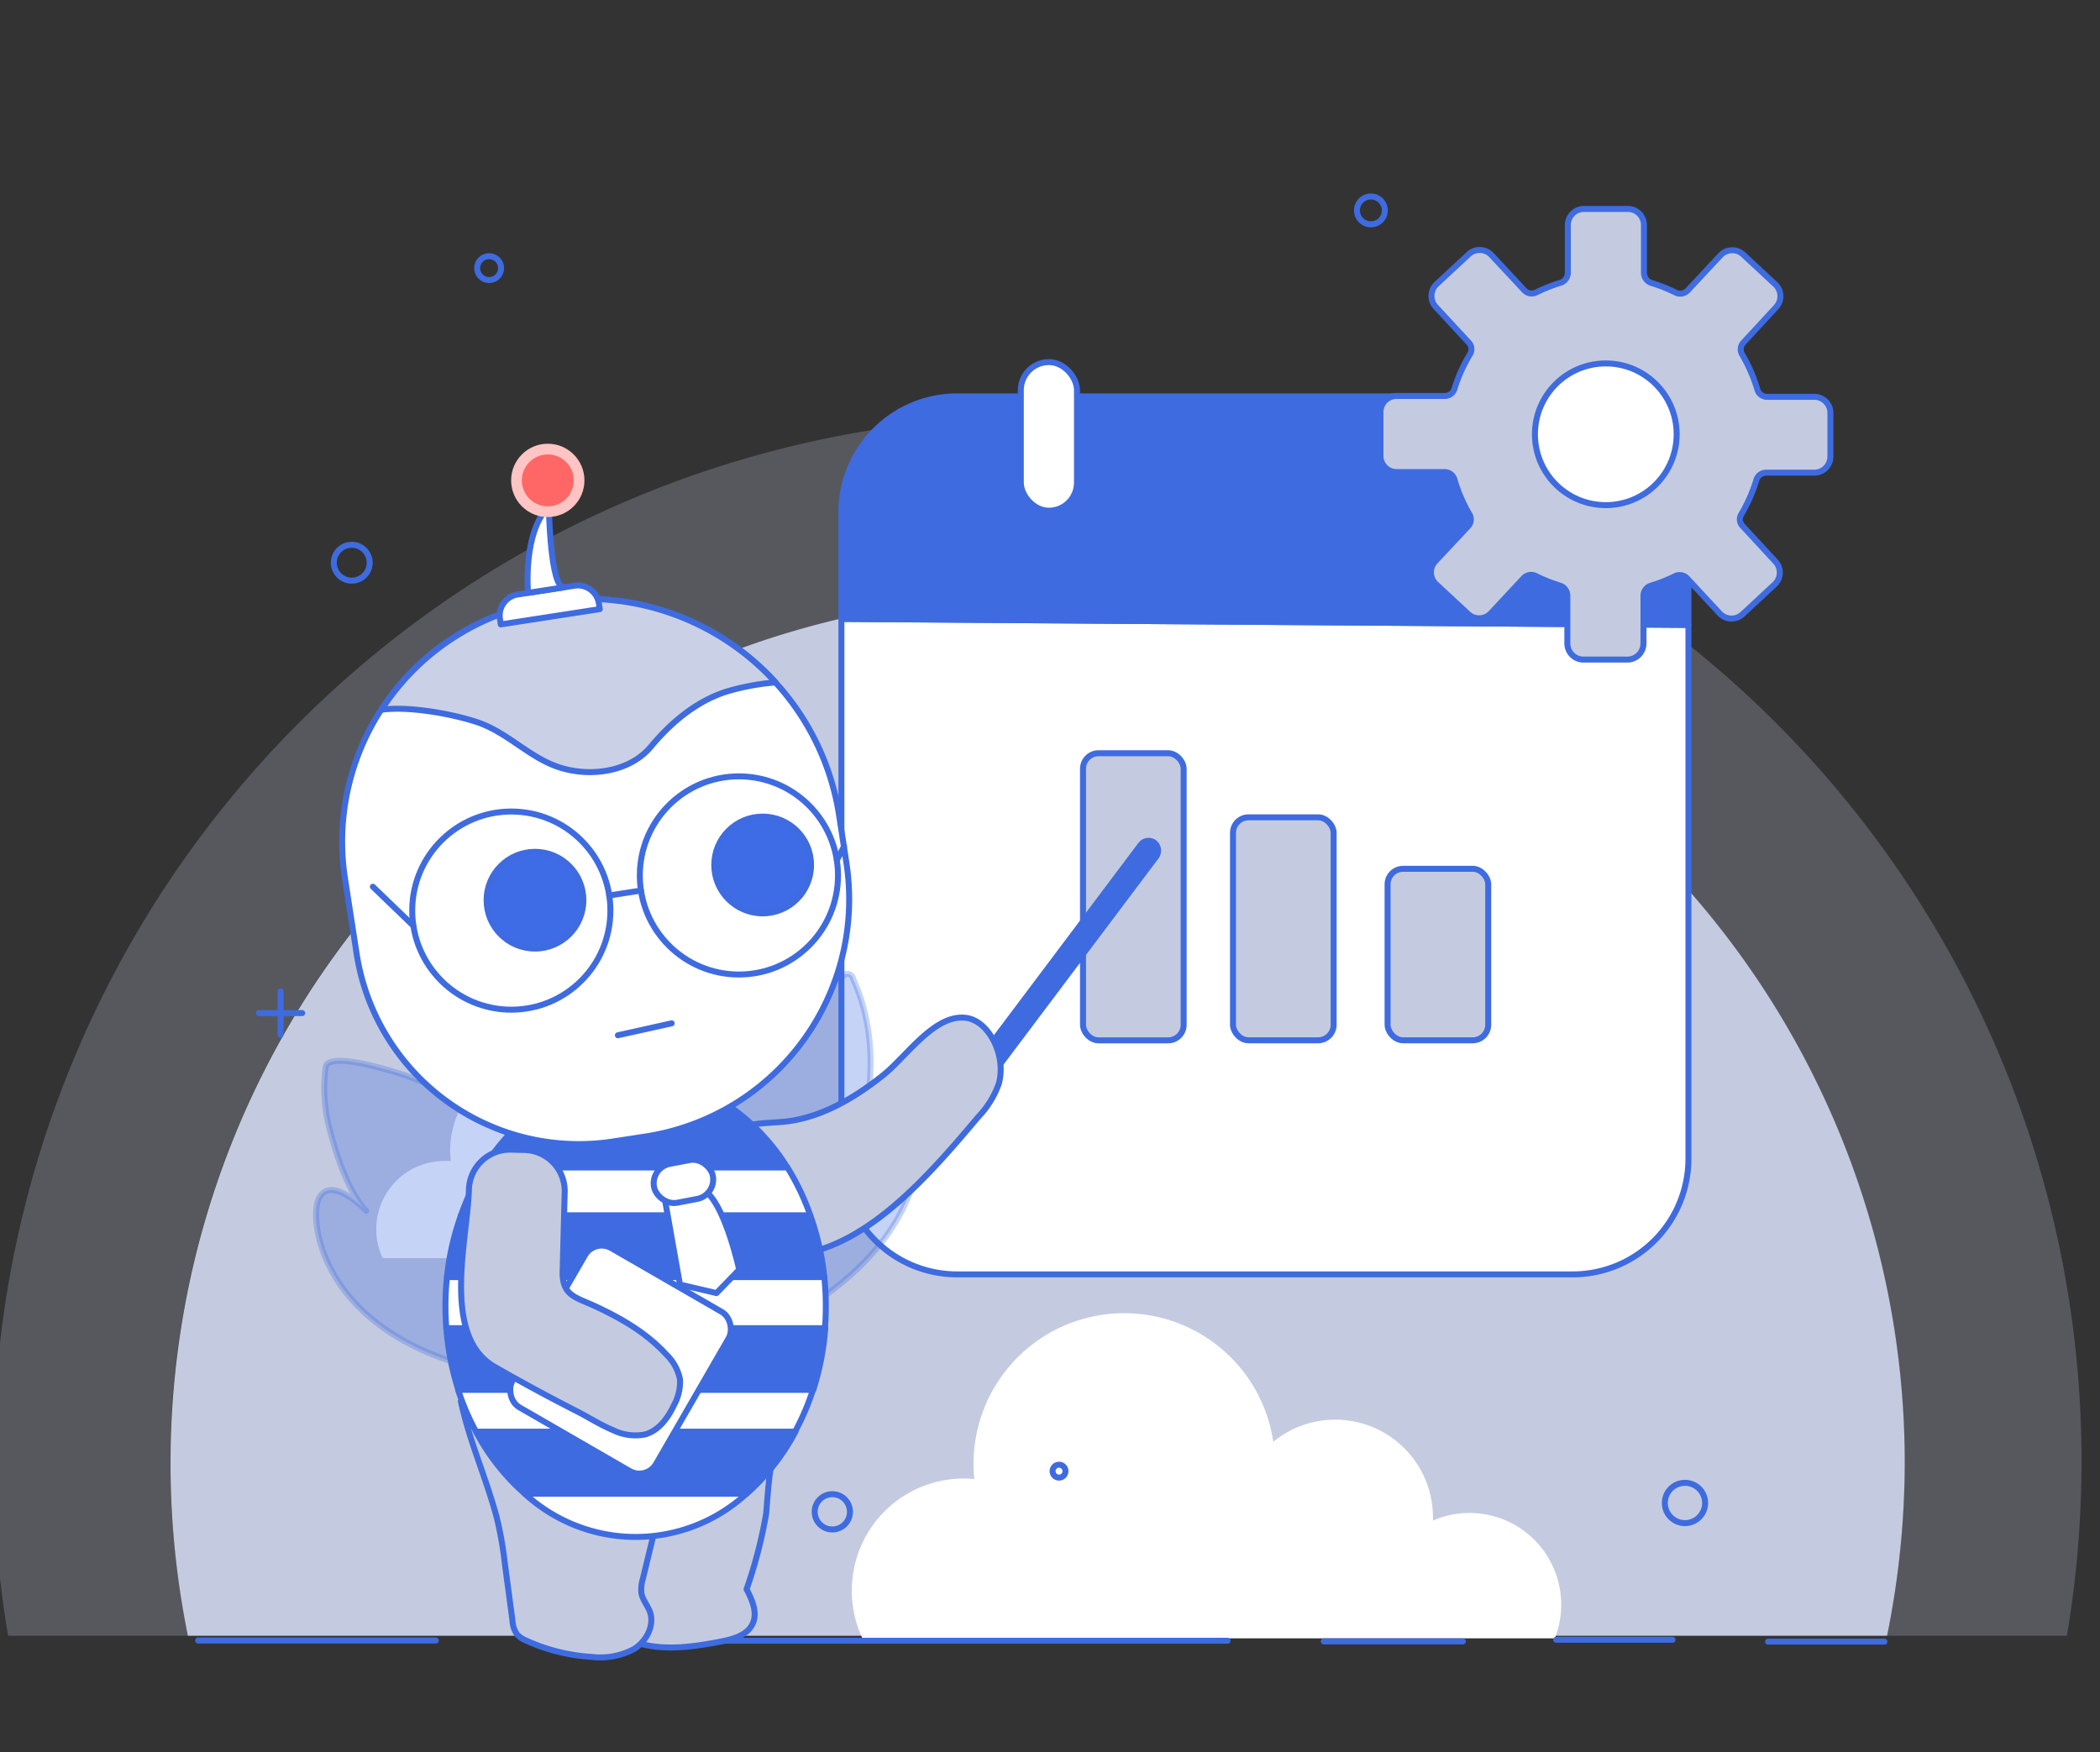 <svg id="Layer_1" data-name="Layer 1" xmlns="http://www.w3.org/2000/svg" viewBox="0 0 351.16 293.04"><rect x="0" y="0" width="351.16" height="293.04" fill="#333333" stroke="none"/><defs><style>.cls-1,.cls-2,.cls-7{fill:#c4cbe0;}.cls-1{opacity:0.25;}.cls-3,.cls-5{fill:#fff;}.cls-4{fill:none;}.cls-12,.cls-4,.cls-5,.cls-6,.cls-7,.cls-8,.cls-9{stroke:#3e6be0;stroke-linecap:round;stroke-linejoin:round;}.cls-6,.cls-8{fill:#3e6be0;}.cls-8{opacity:0.3;}.cls-9{fill:#cad1e6;}.cls-10{fill:#ffc4c4;}.cls-11{fill:#ff6766;}.cls-12{fill:#3e6be6;}</style></defs><path class="cls-1" d="M348.07,244.32a175.11,175.11,0,0,1-2.45,29.25H315.56A145,145,0,1,0,28.47,244.32a146,146,0,0,0,3,29.25H1.36a174.59,174.59,0,1,1,346.71-29.25Z"/><path class="cls-2" d="M318.51,244.32a146,146,0,0,1-2.95,29.25H31.42a145,145,0,1,1,287.09-29.25Z"/><path class="cls-3" d="M261.06,268.4A15.08,15.08,0,0,1,260,274H144.22a18.46,18.46,0,0,1-1.78-8,18.73,18.73,0,0,1,18.73-18.73,17,17,0,0,1,1.75.09,25.2,25.2,0,0,1,50-6.23,16.34,16.34,0,0,1,26.7,12.63c0,.18,0,.37,0,.55a15,15,0,0,1,6.11-1.28A15.33,15.33,0,0,1,261.06,268.4Z"/><path class="cls-3" d="M135.12,207c0,5.83-12.38,3.41-16.49,3.41H64a11.26,11.26,0,0,1-1.08-4.85,11.4,11.4,0,0,1,11.4-11.4c.36,0,.71,0,1.07,0a14.42,14.42,0,0,1-.11-1.75,15.34,15.34,0,0,1,30.55-2,10,10,0,0,1,16.26,7.69c0,.11,0,.23,0,.34a9.08,9.08,0,0,1,3.72-.78A9.34,9.34,0,0,1,135.12,207Z"/><circle class="cls-4" cx="139.18" cy="252.84" r="2.95"/><circle class="cls-4" cx="281.76" cy="251.36" r="3.37"/><circle class="cls-4" cx="123.39" cy="178.45" r="2.42"/><circle class="cls-4" cx="58.82" cy="94.11" r="3"/><circle class="cls-4" cx="81.79" cy="44.84" r="2"/><circle class="cls-4" cx="229.24" cy="35.19" r="2.33"/><circle class="cls-4" cx="177.09" cy="246.04" r="1.08"/><line class="cls-4" x1="33.13" y1="274.36" x2="72.89" y2="274.36"/><line class="cls-4" x1="88.11" y1="274.4" x2="205.28" y2="274.4"/><line class="cls-4" x1="221.35" y1="274.51" x2="244.62" y2="274.51"/><line class="cls-4" x1="260.22" y1="274.24" x2="279.68" y2="274.24"/><line class="cls-4" x1="295.65" y1="274.55" x2="315.11" y2="274.55"/><line class="cls-4" x1="94.11" y1="233.86" x2="101.35" y2="233.86"/><line class="cls-4" x1="97.73" y1="230.24" x2="97.73" y2="237.48"/><line class="cls-4" x1="43.3" y1="169.43" x2="50.54" y2="169.43"/><line class="cls-4" x1="46.92" y1="165.81" x2="46.92" y2="173.05"/><line class="cls-4" x1="245.82" y1="154.51" x2="253.06" y2="154.51"/><line class="cls-4" x1="249.44" y1="150.89" x2="249.44" y2="158.13"/><path class="cls-5" d="M282.34,104.51v89.26A19.36,19.36,0,0,1,263,213.13H160.06a19.36,19.36,0,0,1-19.36-19.36V103.5Z"/><path class="cls-6" d="M282.34,85.65v18.86l-141.64-1V85.65a19.36,19.36,0,0,1,19.36-19.36H263A19.36,19.36,0,0,1,282.34,85.65Z"/><rect class="cls-5" x="170.7" y="60.56" width="9.39" height="24.85" rx="4.69"/><path class="cls-7" d="M303.54,66.37l-8.06,0a1.69,1.69,0,0,1-1.62-1.24,26.58,26.58,0,0,0-2.53-5.83,1.66,1.66,0,0,1,.19-2L297,51.37a2.7,2.7,0,0,0-.13-3.8l-5.37-5a2.7,2.7,0,0,0-3.8.13l-5.5,5.89a1.7,1.7,0,0,1-2,.34,26.7,26.7,0,0,0-4-1.59,1.8,1.8,0,0,1-1.3-1.71v-8a2.7,2.7,0,0,0-2.69-2.69h-7.35a2.7,2.7,0,0,0-2.69,2.69v8a1.76,1.76,0,0,1-1.28,1.68,27,27,0,0,0-4,1.59,1.7,1.7,0,0,1-2-.35l-5.49-5.89a2.7,2.7,0,0,0-3.8-.14l-5.38,5a2.71,2.71,0,0,0-.14,3.8l5.55,6a1.58,1.58,0,0,1,.19,1.9A26.24,26.24,0,0,0,243.22,65a1.68,1.68,0,0,1-1.61,1.22l-8.08,0a2.69,2.69,0,0,0-2.69,2.68l0,7.35a2.71,2.71,0,0,0,2.69,2.7l8.06,0a1.71,1.71,0,0,1,1.62,1.25A25.84,25.84,0,0,0,245.71,86a1.66,1.66,0,0,1-.2,2L240,93.88a2.71,2.71,0,0,0,.13,3.81l5.38,5a2.69,2.69,0,0,0,3.8-.14l5.49-5.89a1.73,1.73,0,0,1,2-.34,26.74,26.74,0,0,0,4,1.6,1.78,1.78,0,0,1,1.29,1.7v8a2.7,2.7,0,0,0,2.69,2.69h7.35a2.7,2.7,0,0,0,2.69-2.69v-8a1.77,1.77,0,0,1,1.28-1.68,25.58,25.58,0,0,0,4-1.59,1.73,1.73,0,0,1,2,.35l5.48,5.9a2.7,2.7,0,0,0,3.8.13l5.38-5a2.69,2.69,0,0,0,.14-3.8l-5.55-6a1.58,1.58,0,0,1-.18-1.9,26.3,26.3,0,0,0,2.53-5.76,1.69,1.69,0,0,1,1.61-1.22l8.07,0a2.7,2.7,0,0,0,2.7-2.68l0-7.34A2.7,2.7,0,0,0,303.54,66.37Z"/><circle class="cls-5" cx="268.52" cy="72.63" r="11.85"/><rect class="cls-7" x="181.1" y="125.97" width="16.83" height="48.02" rx="2.6"/><rect class="cls-7" x="206.18" y="136.69" width="16.83" height="37.29" rx="2.6"/><rect class="cls-7" x="232.03" y="145.3" width="16.83" height="28.68" rx="2.6"/><rect class="cls-6" x="176.43" y="135.94" width="3.25" height="49.86" rx="1.63" transform="translate(132.39 -74.71) rotate(36.93)"/><path class="cls-7" d="M129.28,244.53c-.67.27-1.05,7.91-1.18,8.7a77.68,77.68,0,0,1-3.26,12.55c.91,1.77,1.85,3.85,1.06,5.68-.85,2-3.26,2.67-5.38,3.08-4.91.95-10.12,1.67-14.81-.07l2.68-21.61C108.39,251.43,127,245.46,129.28,244.53Z"/><path class="cls-7" d="M77.06,234.33c1.44,6.76,4.23,12.81,6,19.45a61,61,0,0,1,1.36,7.71L85.69,271a4.5,4.5,0,0,0,.75,2.32,4.24,4.24,0,0,0,1.61,1.08,30.83,30.83,0,0,0,10.83,2.7,12,12,0,0,0,7.15-1.32c2.09-1.29,3.48-4,2.63-6.29-.39-1-1.19-1.94-1.4-3a6,6,0,0,1,.24-2.45l2.18-9c0-1.58-13.66-8.61-15.3-9.63C88.57,241.73,82.75,238.12,77.06,234.33Z"/><path class="cls-8" d="M108.45,213.26a99.9,99.9,0,0,1,13.66-33.53,47.87,47.87,0,0,1,19-16.63.95.95,0,0,1,1.54.6c3.36,7.42,3.44,14.94,2.13,22.81a15,15,0,0,0,1.85-2.9,3.79,3.79,0,0,1,2.74-2.05,3.11,3.11,0,0,1,2.65,1.57c3.52,5.54,1.53,14-1.21,19.35-4,7.79-11.08,13.54-18.52,17.84a88.06,88.06,0,0,1-8.69,4.35S105,232.89,108.45,213.26Z"/><path class="cls-8" d="M107.36,213.8c-7.43-11-17.35-21.28-28.48-28.47A49.69,49.69,0,0,0,67,179.59c-1.92-.6-10.89-3.43-12.39-1.52a1.29,1.29,0,0,0-.19.58,27,27,0,0,0,.82,10.65c1.1,4.18,3,10,6,13.21,0,0-5.82-6.16-7.91-2.1S54.42,230,97.09,231C97.09,231,118.54,231.59,107.36,213.8Z"/><path class="cls-7" d="M167.28,179.87a8,8,0,0,1-.27,1.38,15.2,15.2,0,0,1-3.37,5.48c-9.63,11.43-21.45,25-35.83,23.15a9.88,9.88,0,0,1-7.47-5,14,14,0,0,1-1.3-9.11c1.45-8,6-7.72,11.51-8.12,6.21-.45,12.06-3.77,17.2-7.89,4-3.23,8.67-10.39,14-9.5C165.15,170.87,167.75,175.64,167.28,179.87Z"/><path class="cls-6" d="M131.67,195.28H80.91A34.67,34.67,0,0,1,90.64,185h31.3A34.67,34.67,0,0,1,131.67,195.28Z"/><path class="cls-5" d="M121.94,185H90.64a27,27,0,0,1,31.3,0Z"/><path class="cls-6" d="M137.84,213.59H74.74a43.9,43.9,0,0,1,2.35-10.34h58.4A44.4,44.4,0,0,1,137.84,213.59Z"/><path class="cls-5" d="M135.49,203.25H77.09a40.12,40.12,0,0,1,3.82-8h50.76A40.12,40.12,0,0,1,135.49,203.25Z"/><path class="cls-6" d="M138,222.12a45,45,0,0,1-2,10.33H76.64a45,45,0,0,1-2-10.33Z"/><path class="cls-5" d="M87.74,249.8h37.1a27.38,27.38,0,0,1-37.1,0Z"/><path class="cls-5" d="M135.94,232.45a41.68,41.68,0,0,1-3,7H79.61a41.68,41.68,0,0,1-3-7Z"/><path class="cls-5" d="M138.09,218.5c0,1.22-.05,2.42-.14,3.62H74.63c-.09-1.2-.14-2.4-.14-3.62a46.65,46.65,0,0,1,.25-4.91h63.1A46.65,46.65,0,0,1,138.09,218.5Z"/><path class="cls-6" d="M133,239.46a36.48,36.48,0,0,1-8.13,10.34H87.74a36.48,36.48,0,0,1-8.13-10.34Z"/><rect class="cls-5" x="89.89" y="212.01" width="27.75" height="30.74" rx="3.23" transform="translate(127.59 -21.42) rotate(30)"/><path class="cls-7" d="M102.47,239.16c-2.15-.89-4.24-2.25-6-3.13q-7-3.57-13.76-7.45c-9-5.16-4.52-21.27-4.3-29.61a6.88,6.88,0,0,1,7.06-6.7l2.26.06a6.88,6.88,0,0,1,6.7,7.06q-.18,6.62-.35,13.24c-.11,4.13,2.3,4.34,5.57,5.88,4.29,2,8.52,4.45,11.75,8a7.9,7.9,0,0,1,2.3,4.14,8,8,0,0,1-1,4.36c-1,2.13-2.55,4.25-4.83,4.89A8.49,8.49,0,0,1,102.47,239.16Z"/><path class="cls-5" d="M111.24,200.93l2.46,13.9,6.11,1.43,3.8-3.92s-2.18-10-5.32-12.85S111.24,200.93,111.24,200.93Z"/><rect class="cls-5" x="109.28" y="194.27" width="10.01" height="6.62" rx="3.31" transform="translate(-34.97 24.89) rotate(-10.79)"/><path class="cls-5" d="M108,190.06l-5.46.84a37.6,37.6,0,0,1-42.91-31.42l-1.94-12.54a40.59,40.59,0,0,1,35.47-46.51,42.76,42.76,0,0,1,36.51,13.7,42.54,42.54,0,0,1,10.65,22.26l1.21,7.88A40.13,40.13,0,0,1,108,190.06Z"/><path class="cls-9" d="M129.7,114.13a39.56,39.56,0,0,0-8.43,1.6c-5,1.67-9.11,5.16-12.43,9.15-3.62,4.33-10.38,5.15-15.56,3.37-5-1.72-8.57-5.92-13.74-7.56-4.32-1.38-11.23-2.6-15.72-2l.14-.25a40.48,40.48,0,0,1,29.23-18,42.76,42.76,0,0,1,36.51,13.7Z"/><path class="cls-5" d="M86.87,98.66h9.62a3.56,3.56,0,0,1,3.56,3.56v.95a0,0,0,0,1,0,0H83.3a0,0,0,0,1,0,0v-.95A3.56,3.56,0,0,1,86.87,98.66Z" transform="translate(-14.33 15.18) rotate(-8.78)"/><path class="cls-5" d="M88.3,99.15S87.38,89,91.77,84.71c0,0,.23,13.87,2.59,13.5Z"/><circle class="cls-10" cx="91.6" cy="80.34" r="6.13"/><circle class="cls-11" cx="91.6" cy="80.34" r="4.34"/><circle class="cls-12" cx="89.46" cy="150.55" r="8.09"/><circle class="cls-12" cx="127.53" cy="144.66" r="8.09"/><circle class="cls-4" cx="85.5" cy="152.29" r="16.57"/><circle class="cls-4" cx="123.56" cy="146.41" r="16.57"/><line class="cls-4" x1="101.87" y1="149.76" x2="107.19" y2="148.94"/><line class="cls-4" x1="69.12" y1="154.82" x2="62.35" y2="148.3"/><line class="cls-4" x1="141.14" y1="141.56" x2="139.94" y2="143.87"/><line class="cls-4" x1="103.32" y1="173.14" x2="112.32" y2="171.14"/></svg>